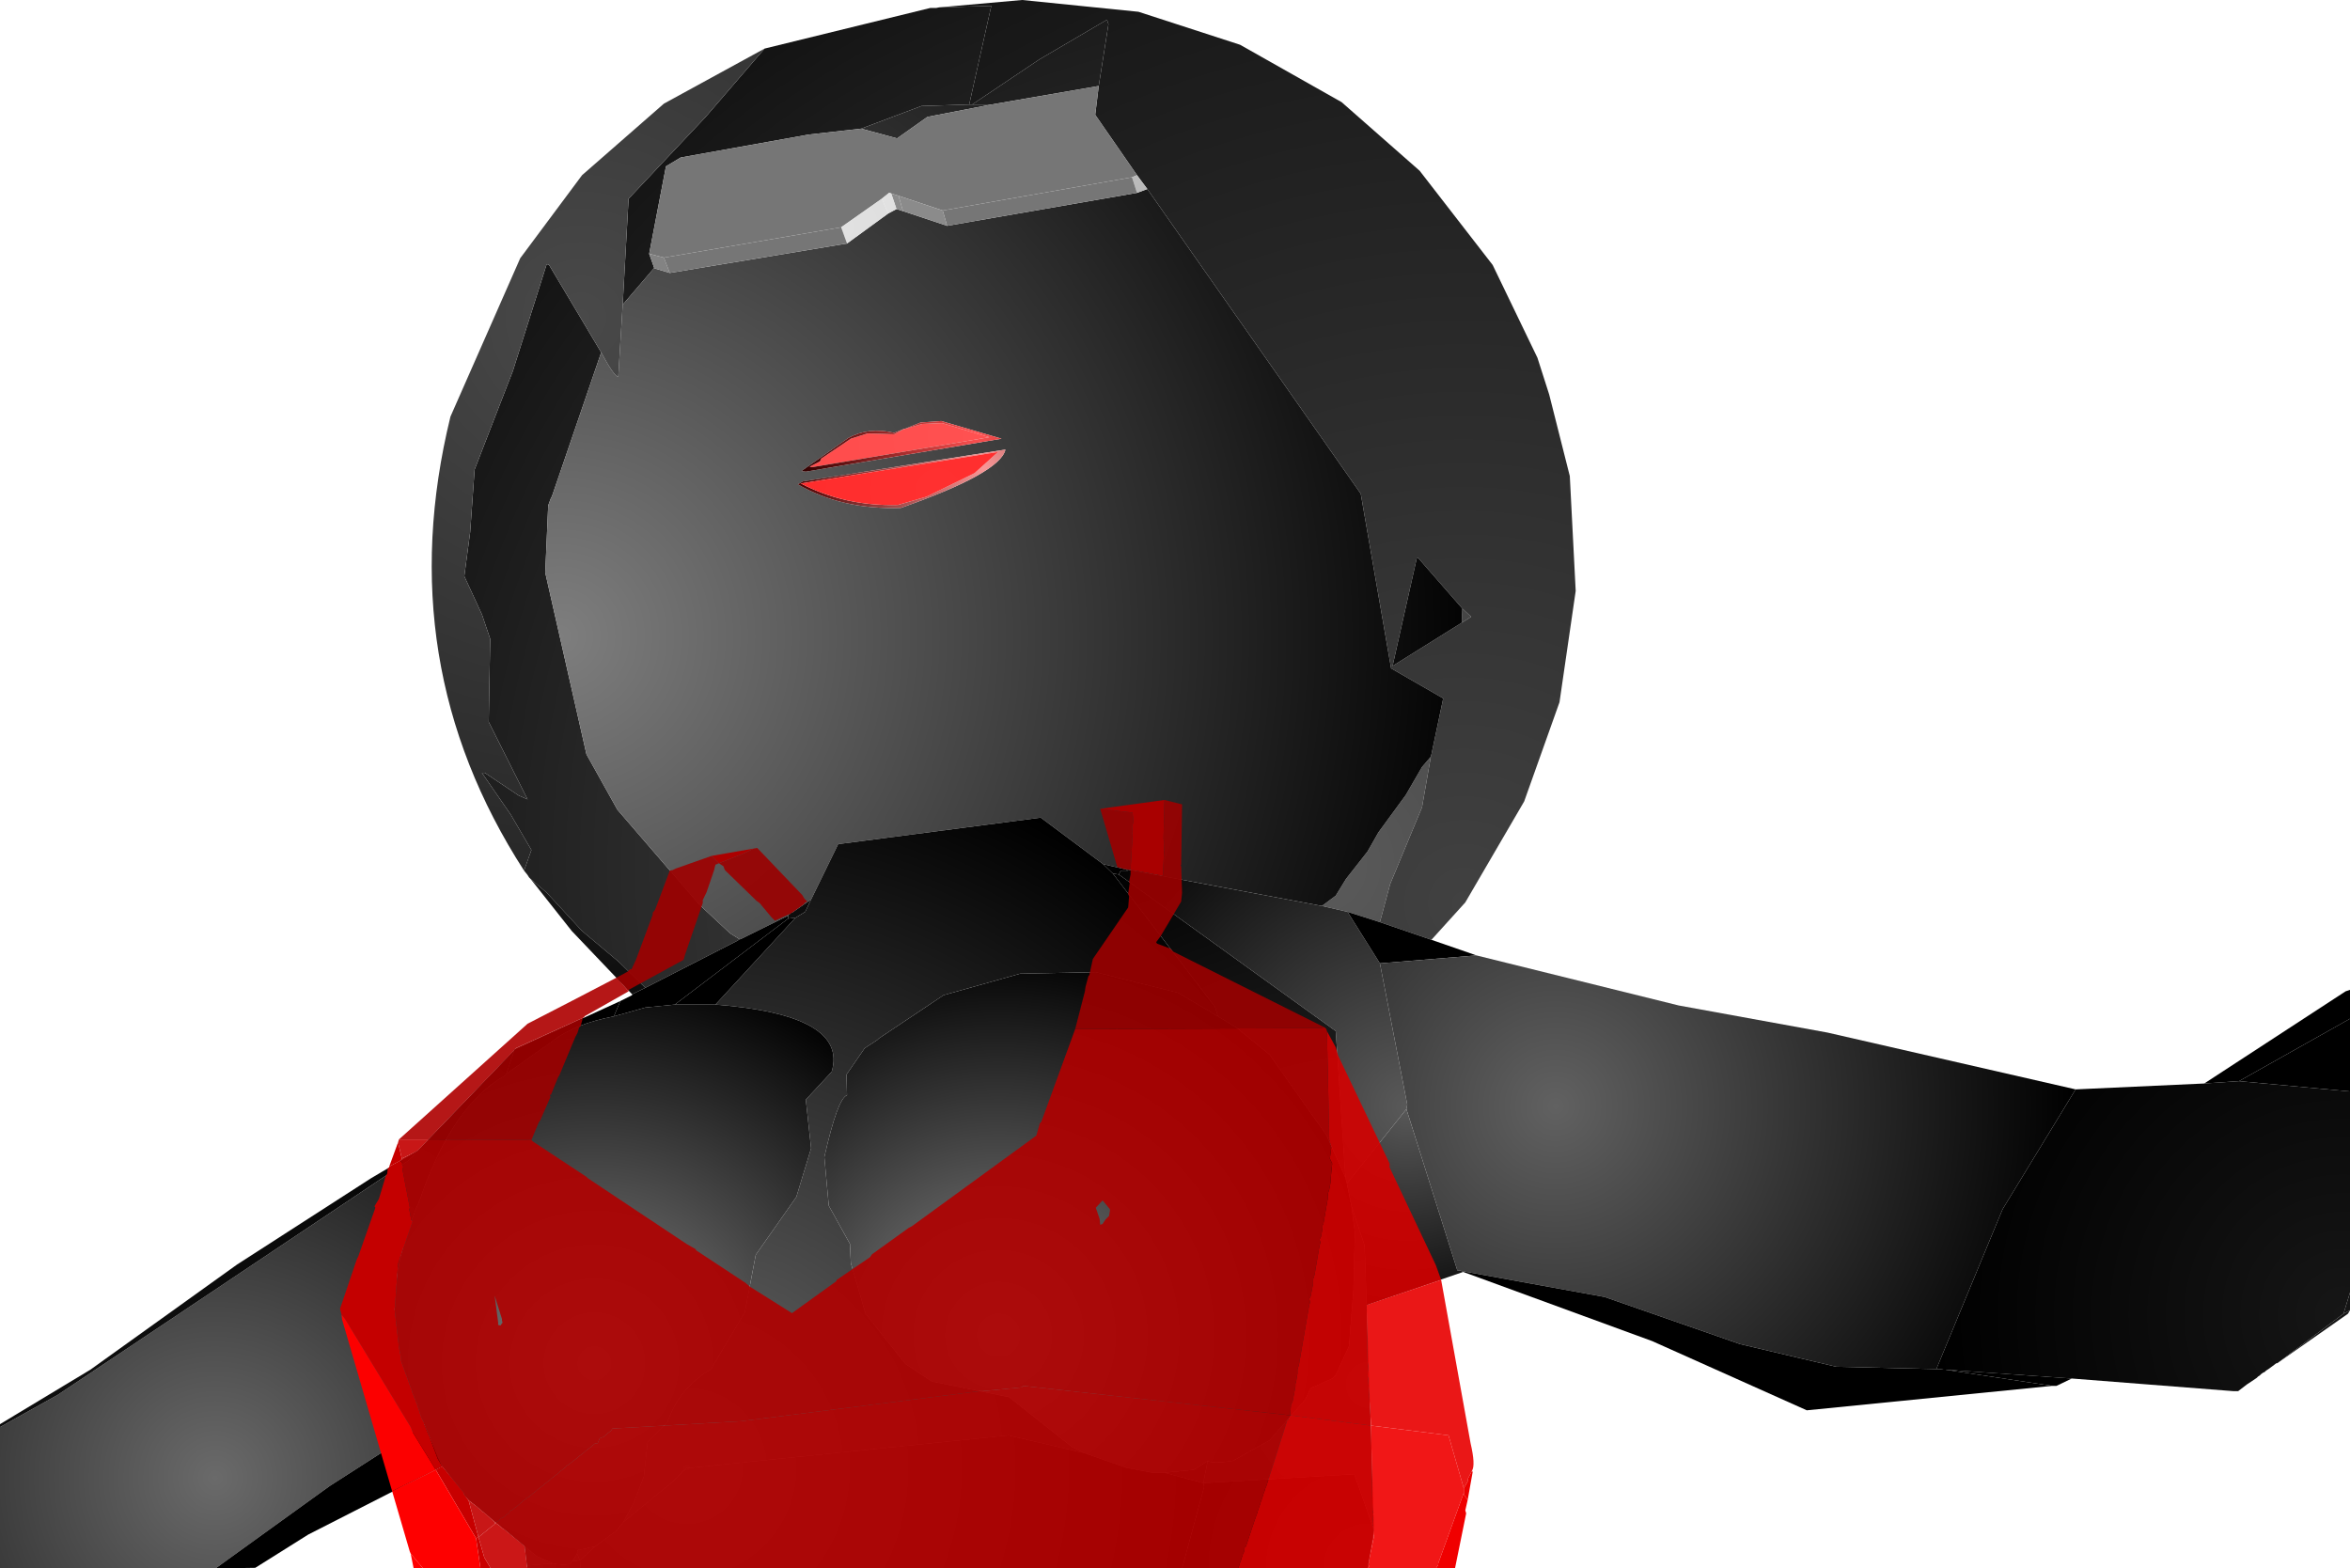 <?xml version="1.0" encoding="UTF-8" standalone="no"?>
<svg xmlns:xlink="http://www.w3.org/1999/xlink" height="266.35px" width="399.1px" xmlns="http://www.w3.org/2000/svg">
  <g transform="matrix(1.0, 0.0, 0.0, 1.0, 400.0, 267.25)">
    <path d="M-240.5 -266.0 L-231.65 -266.25 -235.4 -249.5 -243.5 -249.25 -253.75 -245.4 -262.65 -244.4 -284.4 -240.5 -286.9 -239.0 -289.75 -224.15 -288.9 -221.75 -294.25 -215.5 -293.25 -233.5 -280.15 -247.4 -270.15 -259.0 -242.0 -265.9 -241.0 -265.9 -240.5 -266.0 M-234.9 -249.5 L-223.5 -257.15 -212.0 -263.9 -211.75 -263.15 -213.4 -252.65 -231.65 -249.5 -234.9 -249.5 M-157.0 -138.75 L-158.5 -130.15 -163.9 -117.15 -165.65 -110.65 -171.15 -112.4 -175.5 -113.4 -173.15 -115.15 -171.4 -118.0 -167.75 -122.65 -165.9 -125.9 -161.25 -132.25 -158.5 -137.0 -157.0 -138.75 M-297.9 -207.4 L-306.25 -183.0 -306.5 -182.5 -306.9 -181.4 -307.4 -170.0 -300.4 -139.15 -295.15 -129.75 -281.25 -113.65 -276.0 -108.75 -274.4 -107.75 -274.75 -107.5 -290.4 -99.5 -294.9 -103.9 -301.15 -109.15 -307.15 -115.65 -309.9 -118.0 -310.15 -118.25 -310.4 -118.65 -311.0 -119.4 -309.75 -122.9 -313.25 -128.9 -318.15 -136.0 -317.65 -136.0 -311.9 -132.15 -310.4 -131.5 -317.0 -144.65 -316.75 -158.75 -318.15 -162.9 -321.15 -169.4 -320.15 -176.9 -319.4 -187.5 -312.9 -204.25 -307.15 -222.4 -306.75 -222.25 -297.9 -207.4 M-151.75 -161.5 L-151.65 -163.9 -150.15 -162.5 -151.75 -161.5" fill="url(#gradient0)" fill-rule="evenodd" stroke="none"/>
    <path d="M-240.5 -266.0 L-226.4 -267.25 -206.65 -265.25 -189.4 -259.65 -172.15 -249.9 -158.9 -238.25 -146.5 -222.25 -138.9 -206.5 -136.9 -200.25 -133.4 -186.4 -132.4 -166.9 -135.15 -148.0 -141.15 -131.15 -151.15 -114.0 -156.9 -107.65 -165.65 -110.65 -163.9 -117.15 -158.5 -130.15 -157.0 -138.75 -157.0 -138.9 -156.9 -139.15 -154.9 -148.65 -163.75 -153.75 -168.9 -183.4 -205.15 -235.15 -206.9 -237.5 -214.0 -247.75 -213.4 -252.65 -211.75 -263.15 -212.0 -263.9 -223.5 -257.15 -234.9 -249.5 -235.4 -249.5 -231.65 -266.25 -240.5 -266.0 M-151.65 -163.9 L-159.15 -172.5 -159.4 -172.4 -163.5 -154.15 -151.75 -161.5 -150.15 -162.5 -151.65 -163.9" fill="url(#gradient1)" fill-rule="evenodd" stroke="none"/>
    <path d="M-235.4 -249.5 L-234.9 -249.5 -231.65 -249.5 -242.5 -247.4 -247.65 -243.75 -253.75 -245.4 -243.5 -249.25 -235.4 -249.5 M-205.15 -235.15 L-168.9 -183.4 -163.75 -153.75 -154.9 -148.65 -156.9 -139.15 -157.0 -138.9 -157.0 -138.75 -158.5 -137.0 -161.25 -132.25 -165.9 -125.9 -167.75 -122.65 -171.4 -118.0 -173.15 -115.15 -175.5 -113.4 -208.9 -119.65 -209.0 -119.65 -212.65 -120.5 -223.25 -128.4 -257.65 -123.9 -262.25 -114.5 -265.5 -112.25 -265.65 -112.25 -265.9 -112.0 -266.0 -112.0 -266.15 -111.75 -274.25 -107.75 -274.4 -107.75 -276.0 -108.75 -281.25 -113.65 -295.15 -129.75 -300.4 -139.15 -307.4 -170.0 -306.9 -181.4 -306.5 -182.5 -306.25 -183.0 -297.9 -207.4 Q-295.75 -203.4 -295.0 -203.25 L-294.25 -215.5 -288.9 -221.75 -288.75 -221.65 -286.25 -220.9 -256.15 -225.9 -249.15 -231.0 -247.75 -231.75 -246.65 -231.4 -239.15 -228.9 -206.9 -234.5 -205.15 -235.15 M-151.75 -161.5 L-163.5 -154.15 -159.4 -172.4 -159.15 -172.5 -151.65 -163.9 -151.75 -161.5 M-246.4 -194.4 L-246.5 -194.4 -248.15 -193.75 Q-252.5 -194.75 -255.9 -192.9 L-263.9 -187.25 -263.15 -187.15 -229.9 -192.75 -240.15 -195.75 -243.65 -195.5 -246.4 -194.4 M-263.65 -185.5 L-264.5 -185.0 Q-257.0 -180.65 -247.0 -181.0 -230.15 -186.9 -229.25 -190.9 L-263.65 -185.5" fill="url(#gradient2)" fill-rule="evenodd" stroke="none"/>
    <path d="M-213.4 -252.65 L-214.0 -247.75 -206.9 -237.5 -207.75 -237.15 -239.9 -231.5 -247.4 -234.0 -248.65 -234.4 -249.0 -234.5 -250.25 -233.5 -257.15 -228.65 -287.25 -223.5 -289.75 -224.15 -286.9 -239.0 -284.4 -240.5 -262.65 -244.4 -253.75 -245.4 -247.65 -243.75 -242.5 -247.4 -231.65 -249.5 -213.4 -252.65" fill="url(#gradient3)" fill-rule="evenodd" stroke="none"/>
    <path d="M-286.25 -220.9 L-288.75 -221.65 -288.9 -221.75 -289.75 -224.15 -287.25 -223.5 -286.25 -220.9" fill="url(#gradient4)" fill-rule="evenodd" stroke="none"/>
    <path d="M-294.25 -215.5 L-295.0 -203.25 Q-295.75 -203.4 -297.9 -207.4 L-306.75 -222.25 -307.15 -222.4 -312.9 -204.25 -319.4 -187.5 -320.15 -176.9 -321.15 -169.4 -318.15 -162.9 -316.75 -158.75 -317.0 -144.65 -310.4 -131.5 -311.9 -132.15 -317.65 -136.0 -318.15 -136.0 -313.25 -128.9 -309.75 -122.9 -311.0 -119.4 Q-333.75 -154.65 -323.5 -196.5 L-311.65 -223.4 -301.15 -237.5 -287.25 -249.65 -270.15 -259.0 -280.15 -247.4 -293.25 -233.5 -294.25 -215.5" fill="url(#gradient5)" fill-rule="evenodd" stroke="none"/>
    <path d="M-206.9 -237.5 L-205.15 -235.15 -206.9 -234.5 -207.75 -237.15 -206.9 -237.5" fill="url(#gradient6)" fill-rule="evenodd" stroke="none"/>
    <path d="M-207.75 -237.15 L-206.9 -234.5 -239.15 -228.9 -239.9 -231.5 -207.75 -237.15" fill="url(#gradient7)" fill-rule="evenodd" stroke="none"/>
    <path d="M-239.15 -228.9 L-246.65 -231.4 -247.4 -234.0 -239.9 -231.5 -239.15 -228.9" fill="url(#gradient8)" fill-rule="evenodd" stroke="none"/>
    <path d="M-246.65 -231.4 L-247.75 -231.75 -248.65 -234.4 -247.4 -234.0 -246.65 -231.4" fill="url(#gradient9)" fill-rule="evenodd" stroke="none"/>
    <path d="M-247.75 -231.75 L-249.15 -231.0 -250.25 -233.5 -249.0 -234.5 -248.65 -234.4 -247.75 -231.75" fill="url(#gradient10)" fill-rule="evenodd" stroke="none"/>
    <path d="M-249.15 -231.0 L-256.15 -225.9 -257.15 -228.65 -250.25 -233.5 -249.15 -231.0" fill="url(#gradient11)" fill-rule="evenodd" stroke="none"/>
    <path d="M-256.15 -225.9 L-286.25 -220.9 -287.25 -223.5 -257.15 -228.65 -256.15 -225.9" fill="url(#gradient12)" fill-rule="evenodd" stroke="none"/>
    <path d="M-246.4 -194.4 L-243.4 -195.25 -240.0 -195.4 -232.0 -193.0 -262.15 -187.9 -262.5 -188.0 -260.75 -188.9 -260.5 -189.4 -255.5 -192.75 -252.65 -193.65 -248.15 -193.5 -246.5 -194.4 -246.4 -194.4" fill="url(#gradient13)" fill-rule="evenodd" stroke="none"/>
    <path d="M-246.5 -194.4 L-248.15 -193.5 -252.65 -193.65 -255.5 -192.75 -260.5 -189.4 -260.75 -188.9 -262.5 -188.0 -262.15 -187.9 -232.0 -193.0 -240.0 -195.4 -243.4 -195.25 -246.4 -194.4 -243.65 -195.5 -240.15 -195.75 -229.9 -192.75 -263.15 -187.15 -263.9 -187.25 -255.9 -192.9 Q-252.5 -194.75 -248.15 -193.75 L-246.5 -194.4" fill="url(#gradient14)" fill-rule="evenodd" stroke="none"/>
    <path d="M-274.4 -107.75 L-274.25 -107.75 -266.15 -111.75 -266.15 -111.25 -285.4 -96.65 -290.4 -96.15 -295.75 -94.65 -294.65 -97.25 -292.65 -98.25 -292.65 -98.4 -290.4 -99.5 -274.75 -107.5 -274.4 -107.75" fill="url(#gradient15)" fill-rule="evenodd" stroke="none"/>
    <path d="M-292.65 -98.4 L-302.9 -109.15 -309.9 -118.0 -307.15 -115.65 -301.15 -109.15 -294.9 -103.9 -290.4 -99.5 -292.65 -98.4" fill="url(#gradient16)" fill-rule="evenodd" stroke="none"/>
    <path d="M-234.5 -186.9 L-230.5 -190.5 -264.0 -185.15 Q-256.5 -181.25 -247.5 -181.5 L-242.65 -182.9 -234.5 -186.9 M-263.65 -185.5 L-229.25 -190.9 Q-230.15 -186.9 -247.0 -181.0 -257.0 -180.65 -264.5 -185.0 L-263.65 -185.5" fill="url(#gradient17)" fill-rule="evenodd" stroke="none"/>
    <path d="M-234.5 -186.9 L-242.65 -182.9 -247.5 -181.5 Q-256.5 -181.25 -264.0 -185.15 L-230.5 -190.5 -234.5 -186.9" fill="url(#gradient18)" fill-rule="evenodd" stroke="none"/>
    <path d="M-208.9 -119.65 L-175.5 -113.4 -171.15 -112.4 -165.65 -103.65 -161.0 -79.65 -161.15 -78.9 -171.25 -66.25 -171.5 -67.25 -173.15 -92.15 -210.0 -118.75 -209.65 -119.4 -208.4 -119.4 -208.9 -119.65" fill="url(#gradient19)" fill-rule="evenodd" stroke="none"/>
    <path d="M-266.15 -111.75 L-266.0 -112.0 -265.9 -112.0 -265.65 -112.25 -265.5 -112.25 -262.25 -114.5 -263.25 -112.4 -264.9 -111.4 -266.15 -111.25 -266.15 -111.75 M-212.65 -120.5 L-209.0 -119.65 -208.9 -119.65 -208.4 -119.4 -209.65 -119.4 -210.0 -118.75 -211.0 -118.9 -212.65 -120.5" fill="url(#gradient20)" fill-rule="evenodd" stroke="none"/>
    <path d="M-262.25 -114.5 L-257.65 -123.9 -223.25 -128.4 -212.65 -120.5 -211.0 -118.9 -193.65 -96.25 -193.15 -94.65 -199.9 -98.65 -213.9 -102.15 -226.75 -101.9 -239.75 -98.25 -250.75 -90.9 -251.0 -90.65 -253.15 -89.25 -256.25 -84.75 -256.15 -81.25 Q-257.75 -80.75 -260.0 -70.75 L-259.25 -62.5 -255.65 -56.0 -255.5 -52.75 -253.0 -44.15 -246.25 -35.65 -241.75 -32.65 -228.65 -30.0 -217.9 -21.5 -215.9 -20.5 -228.75 -23.5 -283.5 -17.9 -285.9 -15.5 -294.15 -8.75 -292.4 -12.0 -290.65 -16.5 -290.0 -22.4 -286.65 -25.75 Q-284.65 -31.5 -279.25 -34.75 L-273.5 -44.4 -271.65 -54.15 -264.75 -64.0 -262.25 -72.25 -263.15 -80.5 -258.75 -85.25 Q-255.9 -94.9 -278.5 -96.65 L-264.9 -111.4 -263.25 -112.4 -262.25 -114.5 M-202.25 -17.15 L-197.25 -17.65 -194.9 -19.15 -195.65 -15.4 -202.25 -17.15 M-302.0 -3.4 L-301.9 -4.0 -298.9 -4.65 -301.5 -2.25 -302.0 -3.4" fill="url(#gradient21)" fill-rule="evenodd" stroke="none"/>
    <path d="M-211.0 -118.9 L-210.0 -118.75 -173.15 -92.15 -171.5 -67.25 -174.75 -74.5 -184.4 -88.15 -189.9 -92.65 -193.15 -94.65 -193.65 -96.25 -211.0 -118.9 M-194.9 -19.15 Q-194.0 -18.65 -190.65 -19.15 L-184.4 -22.65 -178.4 -29.5 -177.4 -31.5 -173.75 -33.15 -173.15 -33.75 -170.9 -38.65 -170.15 -48.15 -169.9 -57.9 -170.5 -62.5 -168.25 -55.75 -167.9 -45.65 -166.65 -7.4 -170.0 -16.9 -195.65 -15.4 -194.9 -19.15" fill="url(#gradient22)" fill-rule="evenodd" stroke="none"/>
    <path d="M-266.15 -111.25 L-264.9 -111.4 -278.5 -96.65 -285.4 -96.65 -266.15 -111.25" fill="url(#gradient23)" fill-rule="evenodd" stroke="none"/>
    <path d="M-278.5 -96.65 Q-255.9 -94.9 -258.75 -85.25 L-263.15 -80.5 -262.25 -72.25 -264.75 -64.0 -271.65 -54.15 -273.5 -44.4 -279.25 -34.75 Q-284.65 -31.5 -286.65 -25.75 L-290.0 -22.4 -290.65 -16.5 -292.4 -12.0 -294.15 -8.75 -295.4 -7.25 -298.9 -4.65 -301.9 -4.0 -302.0 -3.4 -302.75 -2.15 -303.25 -1.65 -304.25 -1.5 -306.15 -1.75 -308.9 -3.0 -310.9 -4.65 -320.9 -13.0 -324.9 -18.25 -327.9 -25.25 Q-337.75 -42.75 -328.75 -63.4 L-328.65 -63.65 Q-323.15 -79.65 -314.15 -84.65 L-314.0 -84.9 -305.9 -90.65 Q-302.25 -93.4 -295.75 -94.65 L-290.4 -96.15 -285.4 -96.65 -278.5 -96.65" fill="url(#gradient24)" fill-rule="evenodd" stroke="none"/>
    <path d="M-165.65 -110.65 L-156.9 -107.65 -149.25 -105.0 -165.65 -103.65 -171.15 -112.4 -165.65 -110.65" fill="url(#gradient25)" fill-rule="evenodd" stroke="none"/>
    <path d="M-47.5 -82.25 L-59.9 -61.9 -71.15 -34.75 -88.15 -35.15 -104.5 -39.0 -127.5 -47.0 -151.75 -51.4 -152.15 -51.5 -152.5 -51.5 -161.15 -78.9 -161.0 -79.65 -165.65 -103.65 -149.25 -105.0 -114.9 -96.5 -89.65 -91.9 -47.5 -82.25" fill="url(#gradient26)" fill-rule="evenodd" stroke="none"/>
    <path d="M-294.65 -97.25 L-295.75 -94.65 Q-302.25 -93.4 -305.9 -90.65 L-314.0 -84.9 -312.65 -88.9 -312.65 -89.0 -294.65 -97.25" fill="url(#gradient27)" fill-rule="evenodd" stroke="none"/>
    <path d="M-314.0 -84.9 L-314.15 -84.65 Q-323.15 -79.65 -328.65 -63.65 L-328.75 -63.4 Q-337.75 -42.75 -327.9 -25.25 L-344.0 -14.9 -363.4 -0.9 -400.0 -0.9 -400.0 -24.9 -390.15 -30.4 -330.65 -70.15 -329.5 -71.4 -329.0 -71.9 -312.65 -88.9 -314.0 -84.9" fill="url(#gradient28)" fill-rule="evenodd" stroke="none"/>
    <path d="M-329.0 -71.9 L-329.5 -71.4 -329.4 -71.65 -329.0 -71.9" fill="url(#gradient29)" fill-rule="evenodd" stroke="none"/>
    <path d="M-329.4 -71.65 L-329.5 -71.4 -330.65 -70.15 -390.15 -30.4 -400.0 -24.9 -400.0 -25.4 -384.65 -34.65 -359.75 -52.5 -337.0 -67.15 -329.4 -71.65" fill="url(#gradient30)" fill-rule="evenodd" stroke="none"/>
    <path d="M-215.9 -20.5 L-217.9 -21.5 -228.65 -30.0 -241.75 -32.65 -246.25 -35.65 -253.0 -44.15 -255.5 -52.75 -255.65 -56.0 -259.25 -62.5 -260.0 -70.75 Q-257.75 -80.75 -256.15 -81.25 L-256.25 -84.75 -253.15 -89.25 -251.0 -90.65 -250.75 -90.9 -239.75 -98.25 -226.75 -101.9 -213.9 -102.15 -199.9 -98.65 -193.15 -94.65 -189.9 -92.65 -184.4 -88.15 -174.75 -74.5 -171.5 -67.25 -171.25 -66.25 -170.5 -62.5 -169.9 -57.9 -170.15 -48.15 -170.9 -38.65 -173.15 -33.75 -173.75 -33.15 -177.4 -31.5 -178.4 -29.5 -184.4 -22.65 -190.65 -19.15 Q-194.0 -18.65 -194.9 -19.15 L-197.25 -17.65 -202.25 -17.15 -204.25 -17.15 -208.75 -18.0 -215.9 -20.5" fill="url(#gradient31)" fill-rule="evenodd" stroke="none"/>
    <path d="M-294.15 -8.75 L-285.9 -15.5 -283.5 -17.9 -228.75 -23.5 -215.9 -20.5 -208.75 -18.0 -204.25 -17.15 -202.25 -17.15 -195.65 -15.4 -195.5 -14.75 -199.25 -0.9 -301.4 -0.9 -301.5 -2.25 -298.9 -4.65 -295.4 -7.25 -294.15 -8.75" fill="url(#gradient32)" fill-rule="evenodd" stroke="none"/>
    <path d="M-327.9 -25.25 L-324.9 -18.25 -347.65 -6.65 -356.65 -1.0 -363.4 -0.9 -344.0 -14.9 -327.9 -25.25" fill="url(#gradient33)" fill-rule="evenodd" stroke="none"/>
    <path d="M-0.9 -81.9 L-19.75 -83.65 -0.9 -94.25 -0.9 -81.9" fill="url(#gradient34)" fill-rule="evenodd" stroke="none"/>
    <path d="M-19.75 -83.65 L-25.65 -83.25 -1.65 -98.9 -0.9 -99.15 -0.9 -94.25 -19.75 -83.65" fill="url(#gradient35)" fill-rule="evenodd" stroke="none"/>
    <path d="M-25.65 -83.25 L-19.75 -83.65 -0.9 -81.9 -0.9 -47.75 -2.0 -44.15 -13.25 -35.75 -13.4 -35.75 -14.75 -34.75 -15.15 -34.5 -15.4 -34.25 -15.65 -34.15 -16.0 -33.9 -16.25 -33.65 -16.5 -33.5 -16.75 -33.25 -18.4 -32.15 -19.9 -31.0 -20.65 -31.0 -48.15 -33.15 -69.65 -34.65 -69.9 -34.65 -70.5 -34.75 -71.15 -34.75 -59.9 -61.9 -47.5 -82.25 -25.65 -83.25" fill="url(#gradient36)" fill-rule="evenodd" stroke="none"/>
    <path d="M-170.5 -62.5 L-171.25 -66.25 -161.15 -78.9 -152.5 -51.5 -152.15 -51.5 -151.75 -51.4 -151.5 -51.25 -167.9 -45.65 -168.25 -55.75 -170.5 -62.5" fill="url(#gradient37)" fill-rule="evenodd" stroke="none"/>
    <path d="M-71.15 -34.75 L-70.5 -34.75 -69.9 -34.65 -69.65 -34.65 -51.5 -31.9 -93.15 -27.75 -119.4 -39.5 -151.5 -51.25 -151.75 -51.4 -127.5 -47.0 -104.5 -39.0 -88.15 -35.15 -71.15 -34.75" fill="url(#gradient38)" fill-rule="evenodd" stroke="none"/>
    <path d="M-2.0 -44.15 L-0.9 -47.75 -0.9 -44.75 -2.0 -44.15" fill="url(#gradient39)" fill-rule="evenodd" stroke="none"/>
    <path d="M-13.25 -35.75 L-2.0 -44.15 -0.9 -44.75 -1.25 -44.15 -13.25 -35.75" fill="url(#gradient40)" fill-rule="evenodd" stroke="none"/>
    <path d="M-69.65 -34.65 L-48.15 -33.15 -50.75 -31.9 -51.5 -31.9 -69.65 -34.65" fill="url(#gradient41)" fill-rule="evenodd" stroke="none"/>
    <path d="M-199.25 -0.9 L-195.5 -14.75 -195.65 -15.4 -170.0 -16.9 -166.65 -7.4 -167.75 -0.9 -199.25 -0.9" fill="url(#gradient42)" fill-rule="evenodd" stroke="none"/>
    <path d="M-310.9 -4.65 L-308.9 -3.0 -306.15 -1.75 -310.5 -1.4 -310.9 -4.65 M-302.75 -2.15 L-302.0 -3.4 -301.5 -2.25 -302.75 -2.15" fill="url(#gradient43)" fill-rule="evenodd" stroke="none"/>
    <path d="M-306.15 -1.75 L-304.25 -1.5 -303.25 -1.65 -302.75 -2.15 -301.5 -2.25 -301.4 -0.9 -310.4 -0.9 -310.5 -1.4 -306.15 -1.75" fill="url(#gradient44)" fill-rule="evenodd" stroke="none"/>
    <path d="M-213.15 -129.9 L-207.65 -129.25 -207.5 -127.65 -207.75 -126.9 -207.65 -126.0 -207.75 -125.75 -207.65 -125.4 -208.0 -119.5 -208.9 -119.65 -209.0 -119.65 -210.25 -120.0 -213.15 -129.9 M-208.0 -119.5 L-207.15 -119.4 -202.5 -118.5 -202.25 -124.15 -202.4 -124.75 -202.25 -131.4 -199.25 -130.65 -199.4 -120.4 -199.5 -120.25 -199.4 -120.15 -199.25 -115.65 -199.4 -114.15 -202.9 -108.25 -203.65 -107.25 -203.5 -107.0 -201.25 -106.15 -200.75 -105.65 -175.0 -92.75 -175.4 -92.75 -175.4 -92.65 -217.4 -92.5 -215.75 -98.9 -215.65 -99.65 -215.15 -101.5 -215.0 -101.65 -214.4 -104.4 -208.4 -113.15 -208.25 -115.0 -208.4 -115.5 -208.15 -117.25 -208.25 -117.5 -208.0 -118.75 -208.0 -119.5 M-272.0 -123.15 L-271.4 -123.25 -263.75 -115.25 -263.4 -114.65 -262.9 -114.15 -263.4 -113.9 -263.4 -113.75 -265.65 -112.15 -268.4 -110.9 -269.0 -111.5 -271.0 -113.9 -271.5 -114.25 -276.9 -119.5 -277.15 -120.15 -277.9 -120.65 -273.5 -122.4 -272.0 -123.15" fill="#9b0000" fill-opacity="0.91" fill-rule="evenodd" stroke="none"/>
    <path d="M-175.0 -92.75 L-174.75 -92.5 -174.65 -92.15 -174.25 -73.65 -173.9 -72.5 -174.15 -70.5 -173.75 -69.65 -174.0 -67.25 -174.0 -66.65 -174.25 -65.25 -174.5 -64.5 -174.5 -63.75 -175.25 -59.4 -175.4 -59.15 -175.4 -58.65 -175.65 -57.25 -175.9 -56.75 -175.75 -56.25 -175.9 -55.75 -176.75 -50.75 -177.0 -50.0 -177.0 -49.25 -177.4 -47.15 -177.65 -46.65 -177.5 -46.15 -177.65 -45.65 -179.4 -35.5 -179.65 -34.65 -179.65 -34.0 -179.9 -32.5 -180.0 -32.25 -180.0 -31.75 -180.5 -29.15 -180.75 -28.75 -180.9 -26.9 -226.25 -31.9 -226.5 -31.65 -233.15 -31.0 -233.65 -31.0 -274.15 -25.9 -296.0 -24.65 -296.25 -24.25 -296.75 -23.9 -296.9 -23.75 -297.5 -23.25 -298.15 -23.0 -298.5 -22.15 -298.9 -22.15 -299.4 -21.75 -299.5 -21.65 -300.0 -21.25 -300.15 -21.15 -300.65 -20.75 -300.75 -20.65 -301.25 -20.25 -301.4 -20.15 -301.9 -19.75 -302.0 -19.65 -302.5 -19.25 -302.65 -19.15 -303.25 -18.65 -303.9 -18.25 -303.9 -18.15 -305.15 -17.15 -305.25 -17.0 -305.75 -16.65 -305.9 -16.5 -306.4 -16.15 -306.5 -16.0 -307.0 -15.65 -307.15 -15.5 -307.65 -15.15 -307.75 -15.0 -308.25 -14.65 -308.4 -14.5 -308.75 -14.25 -309.0 -14.0 -309.5 -13.65 -309.65 -13.5 -310.25 -13.0 -310.5 -12.9 -312.15 -11.5 -312.25 -11.4 -312.65 -11.15 -312.9 -10.9 -313.4 -10.65 -313.5 -10.4 -314.0 -10.0 -314.15 -9.9 -314.65 -9.5 -315.0 -9.4 -315.25 -9.0 -315.75 -8.75 -315.9 -8.65 -317.75 -10.4 -318.0 -10.5 -318.4 -10.9 -318.75 -11.15 -319.0 -11.4 -320.4 -12.4 -321.0 -13.25 -321.15 -13.4 -321.25 -13.75 -324.9 -18.25 -325.65 -19.5 -327.15 -23.5 -327.25 -23.65 -327.9 -25.25 -328.0 -25.4 -328.0 -25.65 -328.4 -26.4 -329.15 -28.65 -329.15 -28.75 -329.4 -29.25 -329.5 -29.65 -329.65 -29.9 -329.75 -30.25 -329.9 -30.5 -330.0 -30.9 -331.9 -36.15 -331.9 -36.65 -332.25 -38.4 -333.0 -45.0 -332.9 -45.4 -332.9 -45.75 -332.4 -52.65 -331.5 -55.4 -331.4 -55.5 -331.0 -56.65 -331.0 -56.75 -329.9 -59.9 -330.15 -60.0 -330.5 -61.9 -330.4 -62.15 -331.65 -68.65 -331.5 -69.15 -331.75 -69.4 -331.65 -69.65 -332.0 -70.15 -331.75 -70.4 -331.75 -70.5 -329.4 -71.65 -329.0 -71.9 -327.25 -73.75 -309.75 -73.65 -309.5 -73.4 -300.4 -67.4 -300.15 -67.15 -283.4 -56.0 -281.9 -55.15 -281.75 -54.9 -273.4 -49.4 -272.65 -48.75 -265.5 -44.25 -258.0 -49.65 -257.9 -49.9 -252.25 -53.75 -251.9 -54.25 -245.65 -58.75 -245.15 -59.0 -224.0 -74.4 -223.4 -76.5 -223.15 -76.75 -217.4 -92.5 -175.4 -92.65 -175.4 -92.75 -175.0 -92.75 M-315.4 -42.65 L-315.4 -42.25 -315.0 -42.15 -314.65 -42.65 -314.75 -43.0 -314.75 -43.25 -316.0 -47.25 -315.4 -42.65 M-211.5 -61.9 L-212.75 -63.4 -213.9 -62.15 -213.25 -60.25 -213.15 -59.25 -212.75 -59.4 -212.25 -60.15 -211.65 -60.75 -211.5 -61.65 -211.5 -61.9" fill="#b00000" fill-opacity="0.91" fill-rule="evenodd" stroke="none"/>
    <path d="M-208.0 -119.5 L-207.65 -125.4 -207.75 -125.75 -207.65 -126.0 -207.75 -126.9 -207.5 -127.65 -207.65 -129.25 -213.15 -129.9 -202.25 -131.4 -202.4 -124.75 -202.25 -124.15 -202.5 -118.5 -207.15 -119.4 -208.0 -119.5" fill="#a90000" fill-rule="evenodd" stroke="none"/>
    <path d="M-279.15 -121.9 L-272.0 -123.15 -273.5 -122.4 -277.9 -120.65 -279.15 -121.9" fill="#ac0000" fill-rule="evenodd" stroke="none"/>
    <path d="M-295.25 -101.25 L-293.4 -102.25 -293.0 -102.65 -292.75 -102.65 -292.0 -104.25 -289.15 -111.9 -289.15 -112.25 -288.75 -112.75 -286.25 -119.4 -285.75 -119.5 -285.25 -119.75 -279.15 -121.9 -277.9 -120.65 -278.5 -120.4 -278.75 -119.4 -280.0 -115.75 -280.65 -114.4 -280.65 -113.9 -283.65 -105.15 -283.9 -104.25 -293.25 -99.15 -293.25 -98.9 -295.25 -101.25 M-301.0 -94.4 L-301.4 -93.0 -301.65 -92.75 -301.9 -91.9 -302.15 -91.4 -302.25 -91.25 -305.0 -84.65 -305.25 -84.25 -306.4 -81.4 -306.65 -81.25 -306.5 -81.0 -308.25 -77.0 -308.5 -76.65 -309.75 -73.65 -327.25 -73.75 -312.65 -88.9 -312.65 -89.0 -312.4 -89.25 -301.0 -94.4" fill="#9e0000" fill-opacity="0.91" fill-rule="evenodd" stroke="none"/>
    <path d="M-332.25 -73.75 L-310.4 -93.4 Q-302.8 -97.3 -295.25 -101.25 L-293.25 -98.9 -300.75 -94.65 -300.75 -94.5 -301.0 -94.4 -312.4 -89.25 -312.65 -89.0 -312.65 -88.9 -327.25 -73.75 -332.25 -73.75" fill="#ae0000" fill-opacity="0.91" fill-rule="evenodd" stroke="none"/>
    <path d="M-332.4 -73.25 L-332.25 -73.75 -327.25 -73.75 -329.0 -71.9 -329.4 -71.65 -331.75 -70.5 -332.4 -73.25 M-320.4 -12.4 L-319.0 -11.4 -318.75 -11.15 -318.4 -10.9 -318.0 -10.5 -317.75 -10.4 -315.9 -8.65 -316.0 -8.4 -316.5 -8.0 -316.65 -7.9 -318.5 -6.4 -318.75 -6.25 -320.4 -12.4" fill="#c20000" fill-opacity="0.91" fill-rule="evenodd" stroke="none"/>
    <path d="M-333.9 -69.15 L-332.4 -73.25 -331.75 -70.5 -331.75 -70.4 -332.0 -70.15 -333.9 -69.15 M-320.4 -12.4 L-318.75 -6.25 -319.15 -6.0 -326.0 -17.65 -324.9 -18.25 -321.25 -13.75 -321.15 -13.4 -321.0 -13.25 -320.4 -12.4" fill="#c70000" fill-rule="evenodd" stroke="none"/>
    <path d="M-342.0 -44.0 L-342.25 -45.0 -339.4 -53.4 -339.15 -53.9 -336.25 -62.15 -336.4 -62.4 -335.65 -63.65 -334.5 -67.5 -334.25 -67.9 -334.15 -68.75 -334.25 -68.75 -333.9 -69.0 -333.9 -69.15 -332.0 -70.15 -331.65 -69.65 -331.75 -69.4 -331.5 -69.15 -331.65 -68.65 -330.4 -62.15 -330.5 -61.9 -330.15 -60.0 -329.9 -59.9 -331.0 -56.75 -331.0 -56.65 -331.4 -55.5 -331.5 -55.4 -332.4 -52.65 -332.9 -45.75 -332.9 -45.4 -333.0 -45.0 -332.25 -38.4 -331.9 -36.65 -331.9 -36.15 -330.0 -30.9 -329.9 -30.5 -329.75 -30.25 -329.65 -29.9 -329.5 -29.65 -329.4 -29.25 -329.15 -28.75 -329.15 -28.65 -328.4 -26.4 -328.0 -25.65 -328.0 -25.4 -327.9 -25.25 -327.25 -23.65 -327.15 -23.5 -325.65 -19.5 -324.9 -18.25 -326.0 -17.65 -329.9 -24.0 -330.25 -24.9 -341.4 -43.25 -342.0 -44.0" fill="#c40000" fill-rule="evenodd" stroke="none"/>
    <path d="M-174.65 -92.15 L-173.15 -89.4 -172.75 -88.0 -164.0 -69.65 -164.0 -69.0 -156.15 -52.4 -155.25 -49.9 -167.9 -45.65 -167.75 -36.25 -167.65 -35.25 -167.75 -33.5 -167.65 -33.25 -167.15 -25.15 -180.9 -26.9 -180.75 -28.75 -180.5 -29.15 -180.0 -31.75 -180.0 -32.25 -179.9 -32.5 -179.65 -34.0 -179.65 -34.65 -179.4 -35.5 -177.65 -45.65 -177.5 -46.15 -177.65 -46.65 -177.4 -47.15 -177.0 -49.25 -177.0 -50.0 -176.75 -50.75 -175.9 -55.75 -175.75 -56.25 -175.9 -56.75 -175.65 -57.25 -175.4 -58.65 -175.4 -59.15 -175.25 -59.4 -174.5 -63.75 -174.5 -64.5 -174.25 -65.25 -174.0 -66.65 -174.0 -67.25 -173.75 -69.65 -174.15 -70.5 -173.9 -72.5 -174.25 -73.65 -174.65 -92.15" fill="#d30000" fill-opacity="0.91" fill-rule="evenodd" stroke="none"/>
    <path d="M-189.75 -0.9 L-310.4 -0.9 -310.5 -1.25 -310.9 -4.65 -311.15 -4.9 -314.5 -7.65 -314.65 -7.65 -315.15 -8.15 -315.9 -8.65 -315.75 -8.75 -315.25 -9.0 -315.0 -9.4 -314.65 -9.5 -314.15 -9.9 -314.0 -10.0 -313.5 -10.4 -313.4 -10.65 -312.9 -10.9 -312.65 -11.15 -312.25 -11.4 -312.15 -11.5 -310.5 -12.9 -310.25 -13.0 -309.65 -13.5 -309.5 -13.65 -309.0 -14.0 -308.75 -14.25 -308.4 -14.5 -308.25 -14.65 -307.75 -15.0 -307.65 -15.15 -307.15 -15.5 -307.0 -15.65 -306.5 -16.0 -306.4 -16.15 -305.9 -16.5 -305.75 -16.65 -305.25 -17.0 -305.15 -17.15 -303.9 -18.15 -303.9 -18.25 -303.25 -18.65 -302.65 -19.15 -302.5 -19.25 -302.0 -19.65 -301.9 -19.75 -301.4 -20.15 -301.25 -20.25 -300.75 -20.65 -300.65 -20.75 -300.15 -21.15 -300.0 -21.25 -299.5 -21.65 -299.4 -21.75 -298.9 -22.15 -298.5 -22.15 -298.15 -23.0 -297.5 -23.25 -296.9 -23.75 -296.75 -23.9 -296.25 -24.25 -296.0 -24.65 -274.15 -25.9 -233.65 -31.0 -233.15 -31.0 -226.5 -31.65 -226.25 -31.9 -180.9 -26.9 -181.15 -26.25 -181.4 -26.0 -184.9 -15.0 -185.15 -14.4 -185.25 -14.0 -185.4 -13.65 -185.5 -13.25 -185.65 -12.9 -185.75 -12.5 -185.9 -12.15 -186.0 -11.75 -186.15 -11.4 -186.25 -11.0 -186.4 -10.65 -186.5 -10.25 -186.65 -9.9 -186.75 -9.5 -186.9 -9.15 -188.4 -4.65 -188.65 -4.4 -188.65 -4.0 -188.75 -3.65 -188.9 -3.4 -189.0 -3.0 -189.15 -2.65 -189.25 -2.25 -189.4 -1.9 -189.5 -1.5 -189.75 -0.9" fill="#b40000" fill-opacity="0.91" fill-rule="evenodd" stroke="none"/>
    <path d="M-155.25 -49.9 L-150.25 -22.15 Q-149.4 -18.5 -150.0 -17.5 L-150.65 -16.25 -150.75 -15.9 -150.75 -15.65 -151.4 -14.5 -154.0 -23.5 -167.15 -25.15 -167.65 -33.25 -167.75 -33.5 -167.65 -35.25 -167.75 -36.25 -167.9 -45.65 -155.25 -49.9" fill="#e80000" fill-opacity="0.91" fill-rule="evenodd" stroke="none"/>
    <path d="M-167.65 -0.9 L-189.75 -0.9 -189.5 -1.5 -189.4 -1.9 -189.25 -2.25 -189.15 -2.65 -189.0 -3.0 -188.9 -3.4 -188.75 -3.65 -188.65 -4.0 -188.65 -4.4 -188.4 -4.65 -186.9 -9.15 -186.75 -9.5 -186.65 -9.9 -186.5 -10.25 -186.4 -10.65 -186.25 -11.0 -186.15 -11.4 -186.0 -11.75 -185.9 -12.15 -185.75 -12.5 -185.65 -12.9 -185.5 -13.25 -185.4 -13.65 -185.25 -14.0 -185.15 -14.4 -184.9 -15.0 -181.4 -26.0 -181.15 -26.25 -180.9 -26.9 -167.15 -25.15 -166.9 -10.75 -166.75 -10.15 -166.9 -8.4 -166.75 -8.0 -166.75 -6.65 -166.65 -6.4 -167.5 -2.25 -167.4 -2.0 -167.65 -1.75 -167.5 -1.25 -167.65 -0.9" fill="#d90000" fill-opacity="0.91" fill-rule="evenodd" stroke="none"/>
    <path d="M-310.4 -0.9 L-316.65 -0.9 -317.75 -2.75 -318.75 -6.25 -318.5 -6.4 -316.65 -7.9 -316.5 -8.0 -316.0 -8.4 -315.9 -8.65 -315.15 -8.15 -314.65 -7.65 -314.5 -7.65 -311.15 -4.9 -310.9 -4.65 -310.5 -1.25 -310.4 -0.9" fill="#c60000" fill-opacity="0.91" fill-rule="evenodd" stroke="none"/>
    <path d="M-333.4 -14.0 L-341.9 -43.15 -342.0 -44.0 -341.4 -43.25 -330.25 -24.9 -329.9 -24.0 -326.0 -17.65 -333.4 -14.0" fill="#fc0000" fill-rule="evenodd" stroke="none"/>
    <path d="M-318.4 -0.9 L-328.15 -0.9 -330.25 -3.4 -330.4 -3.75 -333.4 -14.0 -326.0 -17.65 -319.15 -6.0 -318.4 -0.9" fill="#fe0000" fill-rule="evenodd" stroke="none"/>
    <path d="M-150.0 -17.5 L-149.9 -17.25 -150.75 -12.5 -151.4 -13.5 -151.4 -13.75 -151.4 -14.5 -150.75 -15.65 -150.75 -15.9 -150.65 -16.25 -150.0 -17.5" fill="#ea0000" fill-rule="evenodd" stroke="none"/>
    <path d="M-156.15 -0.9 L-167.65 -0.9 -167.5 -1.25 -167.65 -1.75 -167.4 -2.0 -167.5 -2.25 -166.65 -6.4 -166.75 -6.65 -166.75 -8.0 -166.9 -8.4 -166.75 -10.15 -166.9 -10.75 -167.15 -25.15 -154.0 -23.5 -151.4 -14.5 -151.4 -13.75 -155.75 -1.75 -155.75 -1.5 -156.15 -0.9" fill="#ef0000" fill-opacity="0.91" fill-rule="evenodd" stroke="none"/>
    <path d="M-150.75 -12.5 L-151.15 -10.75 -151.0 -10.25 -152.9 -0.9 -156.15 -0.9 -155.75 -1.5 -155.75 -1.75 -151.4 -13.75 -151.4 -13.5 -150.75 -12.5" fill="#f00000" fill-rule="evenodd" stroke="none"/>
    <path d="M-316.65 -0.9 L-318.4 -0.9 -319.15 -6.0 -318.75 -6.25 -317.75 -2.75 -316.65 -0.9" fill="#ca0000" fill-rule="evenodd" stroke="none"/>
    <path d="M-328.15 -0.9 L-329.75 -0.9 -330.25 -3.4 -328.15 -0.9" fill="#ff0000" fill-rule="evenodd" stroke="none"/>
  </g>
  <defs>
    <radialGradient cx="0" cy="0" gradientTransform="matrix(0.209, 0.0, 0.0, 0.209, -176.05, -120.35)" gradientUnits="userSpaceOnUse" id="gradient0" r="819.2" spreadMethod="pad">
      <stop offset="0.0" stop-color="#5b5b5b"/>
      <stop offset="1.0" stop-color="#121212"/>
    </radialGradient>
    <radialGradient cx="0" cy="0" gradientTransform="matrix(0.217, 0.0, 0.0, 0.217, -151.4, -113.85)" gradientUnits="userSpaceOnUse" id="gradient1" r="819.2" spreadMethod="pad">
      <stop offset="0.0" stop-color="#414141"/>
      <stop offset="1.0" stop-color="#151515"/>
    </radialGradient>
    <radialGradient cx="0" cy="0" gradientTransform="matrix(0.191, 0.0, 0.0, 0.191, -304.9, -159.2)" gradientUnits="userSpaceOnUse" id="gradient2" r="819.2" spreadMethod="pad">
      <stop offset="0.0" stop-color="#7e7e7e"/>
      <stop offset="1.0" stop-color="#010101"/>
    </radialGradient>
    <radialGradient cx="0" cy="0" gradientTransform="matrix(0.106, 0.0, 0.0, 0.106, -289.8, -224.3)" gradientUnits="userSpaceOnUse" id="gradient3" r="819.2" spreadMethod="pad">
      <stop offset="0.0" stop-color="#767676"/>
      <stop offset="1.0" stop-color="#767676"/>
    </radialGradient>
    <radialGradient cx="0" cy="0" gradientTransform="matrix(0.004, 0.0, 0.0, 0.004, -287.25, -223.55)" gradientUnits="userSpaceOnUse" id="gradient4" r="819.2" spreadMethod="pad">
      <stop offset="0.0" stop-color="#838383"/>
      <stop offset="1.0" stop-color="#838383"/>
    </radialGradient>
    <radialGradient cx="0" cy="0" gradientTransform="matrix(0.115, 0.0, 0.0, 0.115, -301.3, -213.3)" gradientUnits="userSpaceOnUse" id="gradient5" r="819.2" spreadMethod="pad">
      <stop offset="0.0" stop-color="#494949"/>
      <stop offset="1.0" stop-color="#282828"/>
    </radialGradient>
    <radialGradient cx="0" cy="0" gradientTransform="matrix(0.004, 0.0, 0.0, 0.004, -207.65, -237.3)" gradientUnits="userSpaceOnUse" id="gradient6" r="819.2" spreadMethod="pad">
      <stop offset="0.0" stop-color="#bbbbbb"/>
      <stop offset="1.0" stop-color="#bababa"/>
    </radialGradient>
    <radialGradient cx="0" cy="0" gradientTransform="matrix(0.04, 0.0, 0.0, 0.04, -207.65, -237.3)" gradientUnits="userSpaceOnUse" id="gradient7" r="819.2" spreadMethod="pad">
      <stop offset="0.0" stop-color="#767676"/>
      <stop offset="1.0" stop-color="#767676"/>
    </radialGradient>
    <radialGradient cx="0" cy="0" gradientTransform="matrix(0.01, 0.0, 0.0, 0.01, -239.8, -231.6)" gradientUnits="userSpaceOnUse" id="gradient8" r="819.2" spreadMethod="pad">
      <stop offset="0.0" stop-color="#8b8b8b"/>
      <stop offset="1.0" stop-color="#8b8b8b"/>
    </radialGradient>
    <radialGradient cx="0" cy="0" gradientTransform="matrix(0.004, 0.0, 0.0, 0.004, -247.35, -234.15)" gradientUnits="userSpaceOnUse" id="gradient9" r="819.2" spreadMethod="pad">
      <stop offset="0.0" stop-color="#8c8c8c"/>
      <stop offset="1.0" stop-color="#8c8c8c"/>
    </radialGradient>
    <radialGradient cx="0" cy="0" gradientTransform="matrix(0.004, 0.0, 0.0, 0.004, -250.2, -233.65)" gradientUnits="userSpaceOnUse" id="gradient10" r="819.2" spreadMethod="pad">
      <stop offset="0.0" stop-color="#e2e2e2"/>
      <stop offset="1.0" stop-color="#e0e0e0"/>
    </radialGradient>
    <radialGradient cx="0" cy="0" gradientTransform="matrix(0.01, 0.0, 0.0, 0.01, -257.05, -228.7)" gradientUnits="userSpaceOnUse" id="gradient11" r="819.2" spreadMethod="pad">
      <stop offset="0.0" stop-color="#e1e1e1"/>
      <stop offset="1.0" stop-color="#dfdfdf"/>
    </radialGradient>
    <radialGradient cx="0" cy="0" gradientTransform="matrix(0.037, 0.0, 0.0, 0.037, -257.05, -228.7)" gradientUnits="userSpaceOnUse" id="gradient12" r="819.2" spreadMethod="pad">
      <stop offset="0.0" stop-color="#767676"/>
      <stop offset="1.0" stop-color="#767676"/>
    </radialGradient>
    <radialGradient cx="0" cy="0" gradientTransform="matrix(0.036, 0.0, 0.0, 0.036, -233.55, -193.45)" gradientUnits="userSpaceOnUse" id="gradient13" r="819.2" spreadMethod="pad">
      <stop offset="0.0" stop-color="#ff5151"/>
      <stop offset="1.0" stop-color="#ff4c4c"/>
    </radialGradient>
    <radialGradient cx="0" cy="0" gradientTransform="matrix(0.037, 0.0, 0.0, 0.037, -234.1, -193.65)" gradientUnits="userSpaceOnUse" id="gradient14" r="819.2" spreadMethod="pad">
      <stop offset="0.0" stop-color="#ff5151"/>
      <stop offset="1.0" stop-color="#330000"/>
    </radialGradient>
    <radialGradient cx="0" cy="0" gradientTransform="matrix(0.058, 0.0, 0.0, 0.058, -262.6, -113.85)" gradientUnits="userSpaceOnUse" id="gradient15" r="819.2" spreadMethod="pad">
      <stop offset="0.0" stop-color="#000000"/>
      <stop offset="1.0" stop-color="#000000"/>
    </radialGradient>
    <radialGradient cx="0" cy="0" gradientTransform="matrix(0.038, 0.0, 0.0, 0.038, -311.1, -119.45)" gradientUnits="userSpaceOnUse" id="gradient16" r="819.2" spreadMethod="pad">
      <stop offset="0.0" stop-color="#191919"/>
      <stop offset="1.0" stop-color="#0d0d0d"/>
    </radialGradient>
    <radialGradient cx="0" cy="0" gradientTransform="matrix(0.039, 0.0, 0.0, 0.039, -232.9, -187.7)" gradientUnits="userSpaceOnUse" id="gradient17" r="819.2" spreadMethod="pad">
      <stop offset="0.0" stop-color="#f89797"/>
      <stop offset="1.0" stop-color="#4e0000"/>
    </radialGradient>
    <radialGradient cx="0" cy="0" gradientTransform="matrix(0.028, 0.0, 0.0, 0.028, -240.65, -183.9)" gradientUnits="userSpaceOnUse" id="gradient18" r="819.2" spreadMethod="pad">
      <stop offset="0.0" stop-color="#ff3030"/>
      <stop offset="1.0" stop-color="#ff2d2d"/>
    </radialGradient>
    <radialGradient cx="0" cy="0" gradientTransform="matrix(0.08, 0.0, 0.0, 0.08, -161.05, -79.25)" gradientUnits="userSpaceOnUse" id="gradient19" r="819.2" spreadMethod="pad">
      <stop offset="0.0" stop-color="#595959"/>
      <stop offset="1.0" stop-color="#000000"/>
    </radialGradient>
    <radialGradient cx="0" cy="0" gradientTransform="matrix(0.144, 0.0, 0.0, 0.144, -280.2, -25.95)" gradientUnits="userSpaceOnUse" id="gradient20" r="819.2" spreadMethod="pad">
      <stop offset="0.0" stop-color="#323232"/>
      <stop offset="1.0" stop-color="#000000"/>
    </radialGradient>
    <radialGradient cx="0" cy="0" gradientTransform="matrix(0.153, 0.0, 0.0, 0.153, -283.35, -17.95)" gradientUnits="userSpaceOnUse" id="gradient21" r="819.2" spreadMethod="pad">
      <stop offset="0.0" stop-color="#6a6a6a"/>
      <stop offset="1.0" stop-color="#000000"/>
    </radialGradient>
    <radialGradient cx="0" cy="0" gradientTransform="matrix(0.121, 0.0, 0.0, 0.121, -167.5, -32.05)" gradientUnits="userSpaceOnUse" id="gradient22" r="819.2" spreadMethod="pad">
      <stop offset="0.0" stop-color="#3f3f3f"/>
      <stop offset="1.0" stop-color="#000000"/>
    </radialGradient>
    <radialGradient cx="0" cy="0" gradientTransform="matrix(0.047, 0.0, 0.0, 0.047, -288.6, -85.8)" gradientUnits="userSpaceOnUse" id="gradient23" r="819.2" spreadMethod="pad">
      <stop offset="0.0" stop-color="#000000"/>
      <stop offset="1.0" stop-color="#000000"/>
    </radialGradient>
    <radialGradient cx="0" cy="0" gradientTransform="matrix(0.085, 0.0, 0.0, 0.085, -299.05, -35.75)" gradientUnits="userSpaceOnUse" id="gradient24" r="819.2" spreadMethod="pad">
      <stop offset="0.0" stop-color="#858585"/>
      <stop offset="1.0" stop-color="#000000"/>
    </radialGradient>
    <radialGradient cx="0" cy="0" gradientTransform="matrix(0.02, 0.0, 0.0, 0.02, -165.7, -103.65)" gradientUnits="userSpaceOnUse" id="gradient25" r="819.2" spreadMethod="pad">
      <stop offset="0.0" stop-color="#000000"/>
      <stop offset="1.0" stop-color="#000000"/>
    </radialGradient>
    <radialGradient cx="0" cy="0" gradientTransform="matrix(0.108, 0.0, 0.0, 0.108, -135.8, -79.4)" gradientUnits="userSpaceOnUse" id="gradient26" r="819.2" spreadMethod="pad">
      <stop offset="0.0" stop-color="#616161"/>
      <stop offset="1.0" stop-color="#000000"/>
    </radialGradient>
    <radialGradient cx="0" cy="0" gradientTransform="matrix(0.041, 0.0, 0.0, 0.041, -318.35, -73.45)" gradientUnits="userSpaceOnUse" id="gradient27" r="819.2" spreadMethod="pad">
      <stop offset="0.0" stop-color="#000000"/>
      <stop offset="1.0" stop-color="#000000"/>
    </radialGradient>
    <radialGradient cx="0" cy="0" gradientTransform="matrix(0.109, 0.0, 0.0, 0.109, -363.45, -16.25)" gradientUnits="userSpaceOnUse" id="gradient28" r="819.2" spreadMethod="pad">
      <stop offset="0.0" stop-color="#6a6a6a"/>
      <stop offset="1.0" stop-color="#000000"/>
    </radialGradient>
    <radialGradient cx="0" cy="0" gradientTransform="matrix(0.033, 0.0, 0.0, 0.033, -307.05, -83.95)" gradientUnits="userSpaceOnUse" id="gradient29" r="819.2" spreadMethod="pad">
      <stop offset="0.0" stop-color="#0d0d0d"/>
      <stop offset="1.0" stop-color="#000000"/>
    </radialGradient>
    <radialGradient cx="0" cy="0" gradientTransform="matrix(0.113, 0.0, 0.0, 0.113, -385.35, -34.25)" gradientUnits="userSpaceOnUse" id="gradient30" r="819.2" spreadMethod="pad">
      <stop offset="0.0" stop-color="#0f0f0f"/>
      <stop offset="1.0" stop-color="#040404"/>
    </radialGradient>
    <radialGradient cx="0" cy="0" gradientTransform="matrix(0.081, 0.0, 0.0, 0.081, -230.4, -40.5)" gradientUnits="userSpaceOnUse" id="gradient31" r="819.2" spreadMethod="pad">
      <stop offset="0.0" stop-color="#878787"/>
      <stop offset="1.0" stop-color="#000000"/>
    </radialGradient>
    <radialGradient cx="0" cy="0" gradientTransform="matrix(0.107, 0.0, 0.0, 0.107, -283.35, -17.95)" gradientUnits="userSpaceOnUse" id="gradient32" r="819.2" spreadMethod="pad">
      <stop offset="0.0" stop-color="#6a6a6a"/>
      <stop offset="1.0" stop-color="#000000"/>
    </radialGradient>
    <radialGradient cx="0" cy="0" gradientTransform="matrix(0.053, 0.0, 0.0, 0.053, -327.65, -25.65)" gradientUnits="userSpaceOnUse" id="gradient33" r="819.2" spreadMethod="pad">
      <stop offset="0.0" stop-color="#000000"/>
      <stop offset="1.0" stop-color="#000000"/>
    </radialGradient>
    <radialGradient cx="0" cy="0" gradientTransform="matrix(0.026, 0.0, 0.0, 0.026, -1.0, -94.35)" gradientUnits="userSpaceOnUse" id="gradient34" r="819.2" spreadMethod="pad">
      <stop offset="0.0" stop-color="#000000"/>
      <stop offset="1.0" stop-color="#000000"/>
    </radialGradient>
    <radialGradient cx="0" cy="0" gradientTransform="matrix(0.038, 0.0, 0.0, 0.038, -27.35, -82.3)" gradientUnits="userSpaceOnUse" id="gradient35" r="819.2" spreadMethod="pad">
      <stop offset="0.0" stop-color="#000000"/>
      <stop offset="1.0" stop-color="#000000"/>
    </radialGradient>
    <radialGradient cx="0" cy="0" gradientTransform="matrix(0.085, 0.0, 0.0, 0.085, -2.1, -44.05)" gradientUnits="userSpaceOnUse" id="gradient36" r="819.2" spreadMethod="pad">
      <stop offset="0.0" stop-color="#161616"/>
      <stop offset="1.0" stop-color="#000000"/>
    </radialGradient>
    <radialGradient cx="0" cy="0" gradientTransform="matrix(0.045, 0.0, 0.0, 0.045, -161.05, -79.25)" gradientUnits="userSpaceOnUse" id="gradient37" r="819.2" spreadMethod="pad">
      <stop offset="0.0" stop-color="#595959"/>
      <stop offset="1.0" stop-color="#070707"/>
    </radialGradient>
    <radialGradient cx="0" cy="0" gradientTransform="matrix(0.101, 0.0, 0.0, 0.101, -71.1, -34.85)" gradientUnits="userSpaceOnUse" id="gradient38" r="819.2" spreadMethod="pad">
      <stop offset="0.0" stop-color="#000000"/>
      <stop offset="1.0" stop-color="#000000"/>
    </radialGradient>
    <radialGradient cx="0" cy="0" gradientTransform="matrix(0.005, 0.0, 0.0, 0.005, -2.1, -44.05)" gradientUnits="userSpaceOnUse" id="gradient39" r="819.2" spreadMethod="pad">
      <stop offset="0.0" stop-color="#161616"/>
      <stop offset="1.0" stop-color="#141414"/>
    </radialGradient>
    <radialGradient cx="0" cy="0" gradientTransform="matrix(0.027, 0.0, 0.0, 0.027, -2.1, -44.05)" gradientUnits="userSpaceOnUse" id="gradient40" r="819.2" spreadMethod="pad">
      <stop offset="0.0" stop-color="#161616"/>
      <stop offset="1.0" stop-color="#0d0d0d"/>
    </radialGradient>
    <radialGradient cx="0" cy="0" gradientTransform="matrix(0.031, 0.0, 0.0, 0.031, -51.05, -31.95)" gradientUnits="userSpaceOnUse" id="gradient41" r="819.2" spreadMethod="pad">
      <stop offset="0.0" stop-color="#000000"/>
      <stop offset="1.0" stop-color="#000000"/>
    </radialGradient>
    <radialGradient cx="0" cy="0" gradientTransform="matrix(0.039, 0.0, 0.0, 0.039, -167.7, -1.0)" gradientUnits="userSpaceOnUse" id="gradient42" r="819.2" spreadMethod="pad">
      <stop offset="0.0" stop-color="#242424"/>
      <stop offset="1.0" stop-color="#000000"/>
    </radialGradient>
    <radialGradient cx="0" cy="0" gradientTransform="matrix(0.049, 0.0, 0.0, 0.049, -310.45, -1.4)" gradientUnits="userSpaceOnUse" id="gradient43" r="819.2" spreadMethod="pad">
      <stop offset="0.0" stop-color="#626262"/>
      <stop offset="1.0" stop-color="#373737"/>
    </radialGradient>
    <radialGradient cx="0" cy="0" gradientTransform="matrix(0.011, 0.0, 0.0, 0.011, -310.45, -1.4)" gradientUnits="userSpaceOnUse" id="gradient44" r="819.2" spreadMethod="pad">
      <stop offset="0.0" stop-color="#626262"/>
      <stop offset="1.0" stop-color="#323232"/>
    </radialGradient>
  </defs>
</svg>
